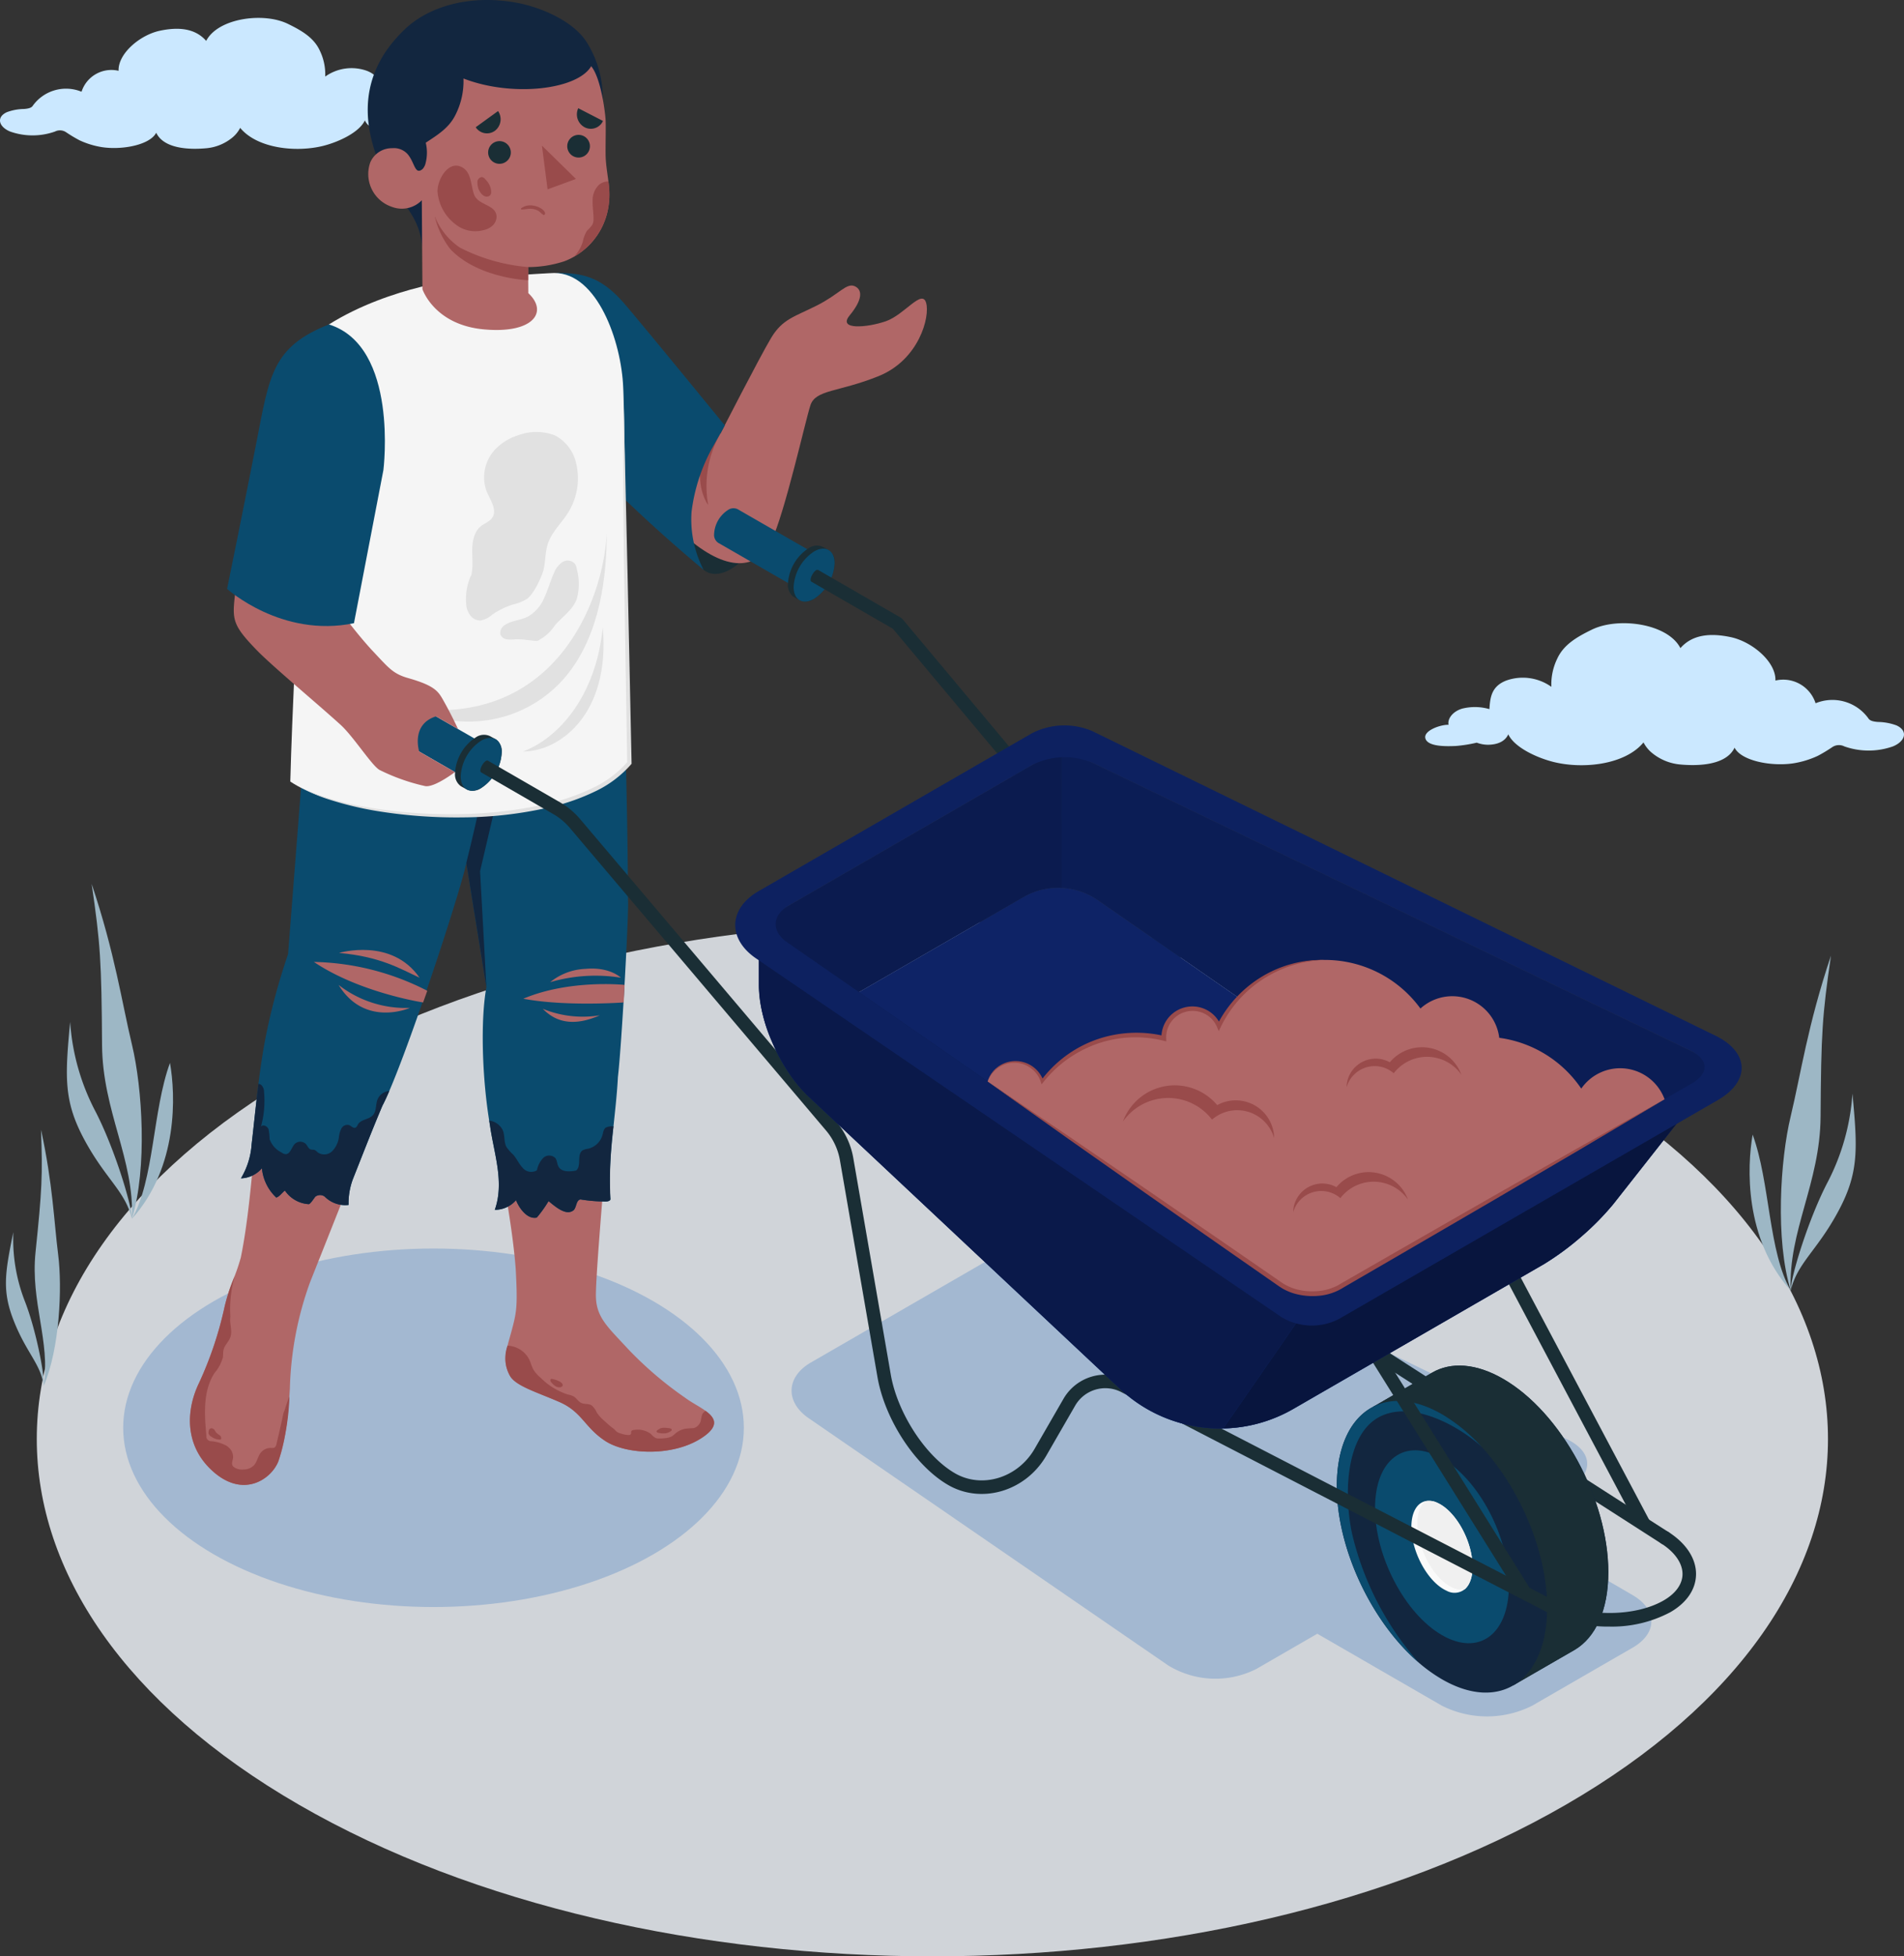 <svg xmlns="http://www.w3.org/2000/svg" width="265.214" height="272.37" viewBox="0 0 265.214 272.37">
  <rect x="0" y="0" width="265.214" height="272.37" fill="#333333" stroke="none"/>
  <g id="Grupo_53068" data-name="Grupo 53068" transform="translate(-789.216 -455.101)">
    <path id="Floor" d="M834.114,685.569c-48.718,28.126-48.718,73.73,0,101.86s127.711,28.126,176.426,0,48.72-73.733,0-101.86S882.832,657.44,834.114,685.569Z" transform="translate(-3.237 -81.054)" fill="#d0d4d9"/>
    <g id="Grass" transform="translate(790.049 578.154)">
      <g id="Grupo_50431" data-name="Grupo 50431" transform="translate(8.483 0)">
        <path id="Trazado_111786" data-name="Trazado 111786" d="M815.656,702.515c.362-8.281-4.1-14.979-4.161-24.2-.072-11.614-.229-14.091-1.448-22.429,3.264,9.74,4.191,16.457,5.624,22.429S817.827,695.416,815.656,702.515Z" transform="translate(-806.596 -655.882)" fill="#9db7c5"/>
        <path id="Trazado_111787" data-name="Trazado 111787" d="M819.2,718.261c3.114-5.393,2.863-15.051,5.3-21.706C825.277,700.942,825.7,711.026,819.2,718.261Z" transform="translate(-810.139 -671.628)" fill="#9db7c5"/>
        <path id="Trazado_111788" data-name="Trazado 111788" d="M813.476,714.653c0-1.907-2.518-10.106-5.2-15.18a31.277,31.277,0,0,1-3.406-12.238c-.725,7.744-.917,11.056,2.029,16.492S812.516,710.772,813.476,714.653Z" transform="translate(-804.416 -668.02)" fill="#9db7c5"/>
      </g>
      <g id="Grupo_50432" data-name="Grupo 50432" transform="translate(242.874 9.986)">
        <path id="Trazado_111789" data-name="Trazado 111789" d="M1195.339,718.81c-.361-8.282,4.1-14.979,4.162-24.2.072-11.614.229-14.091,1.448-22.429-3.265,9.741-4.191,16.458-5.624,22.429S1193.168,711.711,1195.339,718.81Z" transform="translate(-1189.614 -672.176)" fill="#9db7c5"/>
        <path id="Trazado_111790" data-name="Trazado 111790" d="M1192.589,734.556c-3.113-5.393-2.862-15.052-5.3-21.706C1186.511,717.236,1186.09,727.32,1192.589,734.556Z" transform="translate(-1186.864 -687.922)" fill="#9db7c5"/>
        <path id="Trazado_111791" data-name="Trazado 111791" d="M1196.2,730.948c0-1.907,2.519-10.107,5.2-15.18a31.3,31.3,0,0,0,3.406-12.238c.724,7.744.917,11.056-2.029,16.491S1197.166,727.067,1196.2,730.948Z" transform="translate(-1190.48 -684.315)" fill="#9db7c5"/>
      </g>
      <g id="Grupo_50433" data-name="Grupo 50433" transform="translate(0 34.233)">
        <path id="Trazado_111792" data-name="Trazado 111792" d="M798.355,747.4c.958-6.22-1.858-11.644-1.137-18.612.907-8.771.994-10.654.764-17.048,1.657,7.622,1.8,12.768,2.388,17.393S800.582,742.221,798.355,747.4Z" transform="translate(-793.101 -711.739)" fill="#9db7c5"/>
        <path id="Trazado_111793" data-name="Trazado 111793" d="M795.83,756.4c.158-1.439-1.064-7.836-2.668-11.887A23.747,23.747,0,0,1,791.6,735c-1.188,5.785-1.608,8.268.166,12.615S795.426,753.394,795.83,756.4Z" transform="translate(-790.575 -720.743)" fill="#9db7c5"/>
      </g>
    </g>
    <path id="Cloud" d="M1178.785,610.9a7.727,7.727,0,0,0-2.588-.478c-.838-.066-1.1-.232-1.264-.413a6.178,6.178,0,0,0-7.417-2.192,4.739,4.739,0,0,0-5.593-3.161c.091-2.607-3.237-5.409-6.228-6.045-2.868-.61-5.369-.354-7.006,1.532-1.752-3.421-8.62-4.385-12.335-2.575-2.137,1.041-3.95,2.109-4.836,4.068a8.165,8.165,0,0,0-.805,3.893,6.858,6.858,0,0,0-6.282-.873c-2.086.807-2.244,2.379-2.347,3.978a7.281,7.281,0,0,0-3.8-.068c-1.314.389-2.071,1.421-1.891,2.254-1.039-.058-3.517.783-3.232,1.88.319,1.232,3.148,1.107,4.2,1.068a19.609,19.609,0,0,0,2.957-.464,4.559,4.559,0,0,0,1.538.292c1.8-.013,2.564-.784,2.853-1.454.879,1.85,4.007,3.26,6.218,3.826,4.164,1.066,10.056.417,12.62-2.7a4.637,4.637,0,0,0,1.241,1.511,7.194,7.194,0,0,0,3.852,1.561c1.71.16,6.3.379,7.592-2.339.916,1.807,5,2.631,8.108,2.19a12.739,12.739,0,0,0,3.479-1.05,20.889,20.889,0,0,0,2-1.2,1.665,1.665,0,0,1,1.705-.117,10.153,10.153,0,0,0,6.784-.007C1180.052,613.092,1180.414,611.638,1178.785,610.9Z" transform="translate(-125.402 -54.806)" fill="#cbe8ff"/>
    <path id="Cloud-2" data-name="Cloud" d="M790.181,472.288a7.132,7.132,0,0,1,2.387-.441c.773-.061,1.017-.214,1.166-.381a5.7,5.7,0,0,1,6.84-2.021,4.371,4.371,0,0,1,5.158-2.915c-.085-2.4,2.985-4.987,5.744-5.575,2.645-.563,4.951-.327,6.46,1.413,1.615-3.155,7.95-4.044,11.377-2.375,1.97.96,3.643,1.945,4.46,3.751a7.531,7.531,0,0,1,.742,3.591,6.323,6.323,0,0,1,5.794-.805c1.924.743,2.07,2.193,2.165,3.668a6.726,6.726,0,0,1,3.5-.063c1.212.359,1.91,1.31,1.744,2.079.958-.054,3.243.721,2.98,1.734-.295,1.136-2.9,1.021-3.877.986a18.16,18.16,0,0,1-2.727-.428,4.212,4.212,0,0,1-1.418.269c-1.661-.012-2.364-.723-2.631-1.342-.811,1.707-3.7,3.007-5.735,3.53-3.84.982-9.274.384-11.639-2.486a4.268,4.268,0,0,1-1.144,1.394,6.642,6.642,0,0,1-3.553,1.44c-1.577.147-5.809.349-7-2.158-.845,1.667-4.612,2.426-7.478,2.019a11.761,11.761,0,0,1-3.208-.968,19.393,19.393,0,0,1-1.845-1.106,1.534,1.534,0,0,0-1.572-.108,9.366,9.366,0,0,1-6.256-.007C789.012,474.31,788.678,472.969,790.181,472.288Z" transform="translate(0 -1.573)" fill="#cbe8ff"/>
    <ellipse id="Shadow" cx="43.227" cy="24.957" rx="43.227" ry="24.957" transform="translate(806.375 628.924)" fill="#a3b8d1"/>
    <path id="Shadow-2" data-name="Shadow" d="M1059.7,799.781l-17.342-10.013-8.475,4.894a12.622,12.622,0,0,1-12.3-.484l-50.069-34.414c-3.3-2.266-3.161-5.757.3-7.758l31.728-18.317a15.393,15.393,0,0,1,12.846-.463l60.789,29.482c3.6,1.746,3.711,4.812.245,6.812l-8.384,4.84,17.262,10.044c3.458,2.013,3.453,5.3-.012,7.3l-14,8.081A13.98,13.98,0,0,1,1059.7,799.781Z" transform="translate(-69.649 -107.212)" fill="#a3b8d1"/>
    <g id="Character" transform="translate(815.673 455.101)">
      <g id="Bottom" transform="translate(0 83.894)">
        <g id="Grupo_50436" data-name="Grupo 50436" transform="translate(0 0.339)">
          <path id="Trazado_111794" data-name="Trazado 111794" d="M901.4,702.934a50.887,50.887,0,0,1-7.9-6.72c-2.939-3.193-4.568-4.486-4.568-7.59,0-4.468,2.539-32.323,3.11-38.955,1.458-16.964.98-45.183-.385-57.127h-41.54c-.731,5.187-.79,10.488-1.126,15.867-.7,11.147-1.165,19.5-2.5,33.168a103.622,103.622,0,0,0-4.234,18.294c-.892,6.189-1.264,16.084-2.786,23.516-.871,3.107-1.457,3.5-2.264,6.849a51.049,51.049,0,0,1-3.57,10.635c-1.793,3.7-2.122,8.8,2.105,12.424s8.034.868,8.964-1.571,1.326-5.8,1.6-10.093a46.686,46.686,0,0,1,2.816-14.82h0c3.491-8.776,10.859-27.319,13.7-34.581a210.5,210.5,0,0,0,8.285-27.015l3.013,20.529s-1.3,5.361-.116,14.817c.772,6.175,3.145,16.349,3.759,24.395.271,5.1.151,5.925-.531,8.482-.751,2.819-1.44,4.311-.279,6.4.787,1.416,3.631,2.247,6.85,3.639s3.517,3.533,6.43,5.444,9.441,2.235,13.487-.452S903.459,704.492,901.4,702.934Z" transform="translate(-832.385 -592.541)" fill="#b06767"/>
          <g id="Grupo_50434" data-name="Grupo 50434" transform="translate(43.956 103.114)">
            <path id="Trazado_111795" data-name="Trazado 111795" d="M931.493,773.6c2.464-1.637,1.826-2.754.486-3.729a1.121,1.121,0,0,0-.5.554,7.559,7.559,0,0,0-.172.834,1.469,1.469,0,0,1-.469.728,1.073,1.073,0,0,1-.612.289c-.259.006-.517.03-.776.048a2.887,2.887,0,0,0-1.64.658,4.7,4.7,0,0,1-.484.4,2.19,2.19,0,0,1-.893.273,7.081,7.081,0,0,1-.883.061,1.344,1.344,0,0,1-.555-.083,2.571,2.571,0,0,1-.632-.55,3.064,3.064,0,0,0-2.342-.557c-.155.012-.339.048-.4.193-.043.109.009.239-.036.348-.064.157-.275.177-.443.162a4.3,4.3,0,0,1-1.109-.25,1.266,1.266,0,0,1-.581-.343,1.493,1.493,0,0,0-.2-.208c-.188-.159-.391-.3-.58-.46-.3-.249-.583-.51-.869-.772a5.256,5.256,0,0,1-.986-1.1,2.661,2.661,0,0,0-.722-1c-.431-.265-1.014-.121-1.467-.347-.4-.2-.619-.639-.995-.873a2.9,2.9,0,0,0-.834-.281,9.475,9.475,0,0,1-3.77-2.308,4.738,4.738,0,0,1-1.021-1.137c-.253-.441-.367-.948-.583-1.409a3.555,3.555,0,0,0-3.037-1.951,5.087,5.087,0,0,0,.327,4.182c.787,1.416,3.631,2.247,6.85,3.639s3.517,3.533,6.43,5.444S927.447,776.288,931.493,773.6Z" transform="translate(-904.106 -760.788)" fill="#994b4b"/>
            <path id="Trazado_111796" data-name="Trazado 111796" d="M938.652,779.715c-.108.06-.227.164-.19.282.029.09.135.127.227.148a2.9,2.9,0,0,0,.9.076,1.66,1.66,0,0,0,.844-.308.252.252,0,0,0,.126-.192c0-.114-.135-.173-.247-.2a3.848,3.848,0,0,0-.527-.064,3.216,3.216,0,0,0-.324-.015,1.475,1.475,0,0,0-.455.072.464.464,0,0,0-.161.089A1.14,1.14,0,0,1,938.652,779.715Z" transform="translate(-917.404 -768.01)" fill="#994b4b"/>
            <path id="Trazado_111797" data-name="Trazado 111797" d="M914.3,768.6a.6.6,0,0,0,.144.238,2.427,2.427,0,0,0,.52.483,1.092,1.092,0,0,0,.674.189c.173-.015.365-.115.384-.288a.434.434,0,0,0-.186-.344,1.658,1.658,0,0,0-.385-.249,4.377,4.377,0,0,0-.618-.22c-.06-.017-.121-.029-.183-.042-.089-.019-.192-.064-.276-.006A.227.227,0,0,0,914.3,768.6Z" transform="translate(-908.051 -763.71)" fill="#994b4b"/>
          </g>
          <g id="Grupo_50435" data-name="Grupo 50435" transform="translate(0 93.443)">
            <path id="Trazado_111798" data-name="Trazado 111798" d="M844.956,766.142q-.16.716-.328,1.43-.094.4-.189.8a.735.735,0,0,1-.272.494.928.928,0,0,1-.5.054,1.768,1.768,0,0,0-1.424.671c-.413.531-.5,1.274-.96,1.764a2.028,2.028,0,0,1-1.471.563,1.877,1.877,0,0,1-1.39-.4c-.326-.369-.091-.788-.032-1.2a1.707,1.707,0,0,0-.531-1.392,2.195,2.195,0,0,0-.4-.326,5.559,5.559,0,0,0-2.1-.619.651.651,0,0,1-.681-.736c-.28-3-.5-6.251,1.141-8.772a5.746,5.746,0,0,0,1.153-2.141c.054-.365.006-.744.1-1.1.158-.626.7-1.084.929-1.689.34-.917-.128-1.945.017-2.912a16.9,16.9,0,0,1,.6-5.623,26.773,26.773,0,0,0-1.4,4.252,51.051,51.051,0,0,1-3.57,10.635c-1.793,3.7-2.122,8.8,2.105,12.424s8.034.869,8.964-1.571a33.493,33.493,0,0,0,1.528-9.021q-.195.5-.376,1.016c-.133.374-.228.778-.385,1.143a1.055,1.055,0,0,0-.068.177c-.04.166-.071.335-.107.5q-.107.5-.218,1Q845.021,765.856,844.956,766.142Z" transform="translate(-832.385 -745.008)" fill="#994b4b"/>
            <path id="Trazado_111799" data-name="Trazado 111799" d="M836.641,779.929c-.006.037-.011.075-.018.114a.568.568,0,0,0,.022.326.836.836,0,0,0,.343.351,2.067,2.067,0,0,0,1.222.412.208.208,0,0,0,.088-.02.162.162,0,0,0,.067-.1.481.481,0,0,0-.206-.483,3.935,3.935,0,0,1-.446-.335c-.113-.123-.179-.283-.283-.415a.582.582,0,0,0-.362-.219.378.378,0,0,0-.368.181A.531.531,0,0,0,836.641,779.929Z" transform="translate(-834.02 -758.384)" fill="#994b4b"/>
          </g>
        </g>
        <g id="Grupo_50438" data-name="Grupo 50438" transform="translate(7.106)">
          <path id="Trazado_111800" data-name="Trazado 111800" d="M897.886,633.293c0-8.122-.416-32.281-1.319-41.305H854.36l-3.818,48.941a90.14,90.14,0,0,0-3.022,11.062c-1.03,5.084-1.456,10.264-2.053,15.411a10.568,10.568,0,0,1-1.488,4.744,4.005,4.005,0,0,0,2.922-1.405,6.383,6.383,0,0,0,2,4.082c.474-.153.8-.68,1.2-.977a4.332,4.332,0,0,0,3.307,1.894c.248.015.81-.938.951-1.054a1.089,1.089,0,0,1,1.284,0,4.028,4.028,0,0,0,3.323,1.163,9.634,9.634,0,0,1,.591-3.56c1.361-3.423,2.687-6.861,4.127-10.252,2.88-5.435,10.962-30.009,11.686-33.808l2.8,17.3c-.842,4.536-.62,12.767.493,19.218.537,3.89,2.051,7.913.674,11.785a3.912,3.912,0,0,0,2.958-1.344c.427,1.1,1.567,2.711,2.89,2.424a17.01,17.01,0,0,0,1.64-2.294c.881.7,2.458,2.169,3.528,1.231.388-.459.318-1.358.909-1.468a21.482,21.482,0,0,0,3.55.287c.245-.007.542-.056.631-.285-.41-5.667.75-11.366,1.044-17.05C897.055,653.2,898.077,633.973,897.886,633.293Z" transform="translate(-843.979 -591.988)" fill="#0a4b6e"/>
          <path id="Trazado_111801" data-name="Trazado 111801" d="M916.67,710.608c-.342.222-.393.688-.5,1.081a2.721,2.721,0,0,1-1.994,1.879,2.251,2.251,0,0,0-.758.221c-.865.553-.113,2.168-.911,2.815-.887.173-2.032.236-2.462-.56-.2-.365-.177-.83-.422-1.164a1.208,1.208,0,0,0-1.715-.012,3.5,3.5,0,0,0-.861,1.7,1.538,1.538,0,0,1-2-.36c-.516-.539-.807-1.258-1.3-1.815a6.449,6.449,0,0,1-.929-1.044c-.4-.718-.207-1.64-.542-2.39A2.46,2.46,0,0,0,900.7,709.7c-.1-.029-.2-.047-.3-.068.035.22.069.442.106.659.537,3.89,2.051,7.913.674,11.785a3.914,3.914,0,0,0,2.958-1.344c.426,1.1,1.566,2.711,2.89,2.424a17.007,17.007,0,0,0,1.64-2.294c.881.7,2.458,2.169,3.528,1.231.388-.459.318-1.358.909-1.468a21.468,21.468,0,0,0,3.55.287c.245-.007.542-.056.631-.285a57.743,57.743,0,0,1,.427-10.174A2.143,2.143,0,0,0,916.67,710.608Z" transform="translate(-865.821 -637.531)" fill="#12263f"/>
          <path id="Trazado_111802" data-name="Trazado 111802" d="M864.642,702.306c-.025,0-.05,0-.074,0a1.949,1.949,0,0,0-1.557,1.158c-.292.716-.129,1.622-.643,2.2-.549.618-1.647.574-2.079,1.279-.106.173-.178.4-.367.469-.3.116-.559-.227-.853-.353a.938.938,0,0,0-1.09.454,3.488,3.488,0,0,0-.358,1.227,3.389,3.389,0,0,1-.95,1.959,1.585,1.585,0,0,1-2.024.133,1.43,1.43,0,0,0-.379-.308c-.181-.073-.39-.023-.575-.086-.308-.105-.427-.468-.637-.717a1.107,1.107,0,0,0-1.555-.072c-.49.48-.636,1.48-1.322,1.448a1.155,1.155,0,0,1-.557-.238,3.282,3.282,0,0,1-1.648-1.849,9.81,9.81,0,0,0-.144-1.364c-.154-.433-.776-.742-1.062-.383a13.568,13.568,0,0,0,.429-4.818,1.349,1.349,0,0,0-.387-.98.878.878,0,0,0-.392-.161c-.349,2.8-.626,5.616-.951,8.419a10.576,10.576,0,0,1-1.488,4.744,4.005,4.005,0,0,0,2.922-1.405,6.382,6.382,0,0,0,2,4.082c.474-.152.8-.68,1.2-.977a4.329,4.329,0,0,0,3.307,1.893c.248.016.81-.938.951-1.054a1.089,1.089,0,0,1,1.284,0,4.027,4.027,0,0,0,3.323,1.163,9.633,9.633,0,0,1,.591-3.559c1.361-3.423,2.687-6.861,4.126-10.252C863.961,703.833,864.284,703.138,864.642,702.306Z" transform="translate(-843.979 -634.306)" fill="#12263f"/>
          <g id="Grupo_50437" data-name="Grupo 50437" transform="translate(10.157 48.356)">
            <path id="Trazado_111803" data-name="Trazado 111803" d="M876.1,682.039a15.222,15.222,0,0,1-9.937-3.2C869.83,684.825,876.1,682.039,876.1,682.039Z" transform="translate(-862.722 -673.966)" fill="#b06767"/>
            <path id="Trazado_111804" data-name="Trazado 111804" d="M860.551,673.615c6.411,4.307,15.215,5.641,15.216,5.642q.218-.607.438-1.226l.142-.4A36.012,36.012,0,0,0,860.551,673.615Z" transform="translate(-860.551 -671.942)" fill="#b06767"/>
            <path id="Trazado_111805" data-name="Trazado 111805" d="M877.486,674.763c-3.892-5.652-11.222-3.453-11.222-3.453C872.062,671.818,874.809,673.528,877.486,674.763Z" transform="translate(-862.763 -670.888)" fill="#b06767"/>
          </g>
          <path id="Trazado_111806" data-name="Trazado 111806" d="M908.151,679.326c5.882,1.116,13.986.517,13.986.517l.127-2.441S914.615,676.594,908.151,679.326Zm13.594-2.922s-1.538-1.547-4.923-1.234a8.281,8.281,0,0,0-4.923,1.851A22.511,22.511,0,0,1,921.745,676.4Zm-10.879,4.328c1.155,1.155,3.425,2.909,7.95.9A14.685,14.685,0,0,1,910.866,680.731Z" transform="translate(-868.822 -624.174)" fill="#b06767"/>
          <path id="Trazado_111807" data-name="Trazado 111807" d="M895.2,638.08c1.563-6.233,3.7-16.3,3.7-16.3s6.415.059,9.711-4.336c-1.871,4.693-7.93,6.563-7.93,6.563l-3.563,15.235L898,655.384Z" transform="translate(-863.809 -601.842)" fill="#12263f"/>
        </g>
      </g>
      <g id="Top" transform="translate(5.175)">
        <g id="Grupo_50439" data-name="Grupo 50439" transform="translate(44.35 38.005)">
          <path id="Trazado_111808" data-name="Trazado 111808" d="M947.605,571.849c1.917,1.57,4.98-.333,6.6-2.88s1.489-10.4-3.65-17.222a16.1,16.1,0,0,0-4.838,7.811C944.421,564.511,945.635,570.236,947.605,571.849Z" transform="translate(-925.577 -530.52)" fill="#1a2e35"/>
          <path id="Trazado_111809" data-name="Trazado 111809" d="M917.225,517.584c5.077.29,6.7,1.608,12.307,9.256,6.351,8.661,9.591,12.829,9.591,12.829s5.482-10.7,7.065-13.337,3.253-2.937,6.375-4.511,4.129-3.209,5.281-2.679,1.007,1.974-.719,4.058,2.446,1.706,5.036.815,5.036-4.54,5.611-2.571-1.007,7.953-6.618,10.213-8.778,1.848-9.5,4.068-3.518,14.824-5.432,18.891-6.285,4.4-12.039-.729c-6.281-5.6-13.239-12.967-13.239-12.967Z" transform="translate(-914.755 -517.295)" fill="#b06767"/>
          <path id="Trazado_111810" data-name="Trazado 111810" d="M951.157,552.894a14.605,14.605,0,0,0-1.7,9.925s-3.068-3.814.813-11.073Z" transform="translate(-926.788 -530.52)" fill="#994b4b"/>
          <path id="Trazado_111811" data-name="Trazado 111811" d="M914.737,517.114c3.94-.043,6.457.769,9.544,4.383s13.895,16.841,13.895,16.841-1,1.809-1.642,2.93a24.681,24.681,0,0,0-2.993,9.1,15.184,15.184,0,0,0,1.681,8.074,215.053,215.053,0,0,1-22.028-21.186Z" transform="translate(-913.194 -517.112)" fill="#0a4b6e"/>
        </g>
        <g id="Chest" transform="translate(8.805)">
          <g id="Grupo_50443" data-name="Grupo 50443" transform="translate(0 38.007)">
            <g id="Grupo_50440" data-name="Grupo 50440">
              <path id="Trazado_111812" data-name="Trazado 111812" d="M860.571,524.278c-4.363,5.279-3.725,15.42-4.134,30.94-.276,10.5-.987,22.772-1.242,32.7,9.644,6.345,39.311,7.184,47.225-2.583,0,0-.629-27.321-.629-33.445s0-12.969-.224-18.8c-.243-6.454-3.624-15.974-9.588-15.974-.872,0-12.269.754-12.269.754S869.214,518.871,860.571,524.278Z" transform="translate(-855.195 -517.115)" fill="#f5f5f5"/>
            </g>
            <path id="Trazado_111813" data-name="Trazado 111813" d="M855.2,598.009a23.444,23.444,0,0,0,5.7,2.432,46.194,46.194,0,0,0,6.06,1.318,69.418,69.418,0,0,0,12.365.772,57.862,57.862,0,0,0,12.257-1.57,29.135,29.135,0,0,0,5.785-2.083,14.79,14.79,0,0,0,4.826-3.642l-.067.2-.429-26.128c-.058-4.355-.108-8.708-.12-13.061l0-13.065.6,26.123.555,26.116,0,.115-.07.083a15.368,15.368,0,0,1-5.041,3.78,29.7,29.7,0,0,1-5.907,2.1,55.267,55.267,0,0,1-12.382,1.5,68.778,68.778,0,0,1-12.422-.946,46.333,46.333,0,0,1-6.056-1.466A23.5,23.5,0,0,1,855.2,598.009Z" transform="translate(-855.195 -527.206)" fill="#e1e1e1"/>
            <g id="Grupo_50441" data-name="Grupo 50441" transform="translate(16.434 36.225)">
              <path id="Trazado_111814" data-name="Trazado 111814" d="M909.649,576.222c-.43,9.515-7.313,27.153-27.639,24.356,8.789,3.981,17.315,1.236,22.047-4.544S909.649,582.086,909.649,576.222Z" transform="translate(-882.01 -576.222)" fill="#e1e1e1"/>
              <path id="Trazado_111815" data-name="Trazado 111815" d="M919.186,597.624c-.956,9.626-6.2,15.447-11.123,17.281C913.175,614.905,920.249,609.721,919.186,597.624Z" transform="translate(-892.096 -584.507)" fill="#e1e1e1"/>
            </g>
            <g id="Grupo_50442" data-name="Grupo 50442" transform="translate(24.43 22.132)">
              <path id="Trazado_111816" data-name="Trazado 111816" d="M899.562,555.273a5.679,5.679,0,0,0-1.63,6.12c.517,1.264,1.584,2.691.8,3.807-.37.524-1.036.736-1.54,1.133-1.1.868-1.262,2.456-1.224,3.857.016.593.048,1.187.022,1.78a6.793,6.793,0,0,1-.091.882,1.244,1.244,0,0,1-.1.39,1.471,1.471,0,0,0-.137.282,8.068,8.068,0,0,0-.5,4.02,2.848,2.848,0,0,0,.625,1.332,1.713,1.713,0,0,0,1.31.6,3.273,3.273,0,0,0,1.636-.793,10.653,10.653,0,0,1,2.937-1.443,6.019,6.019,0,0,0,1.951-.794,3.743,3.743,0,0,0,.754-.835,9.529,9.529,0,0,0,.7-1.167c.1-.2.2-.409.288-.618a10.839,10.839,0,0,0,.467-1.142c.369-1.253.26-2.613.662-3.857.541-1.671,1.923-2.912,2.852-4.4a9.028,9.028,0,0,0,1.1-6.835,5.77,5.77,0,0,0-2.988-3.9,7.265,7.265,0,0,0-5.067-.013A7.64,7.64,0,0,0,899.562,555.273Z" transform="translate(-895.057 -553.227)" fill="#e1e1e1"/>
              <path id="Trazado_111817" data-name="Trazado 111817" d="M910.548,591.422c.048-.058.1-.113.151-.169.191-.206.391-.4.592-.6.4-.391.815-.773,1.192-1.188a5.39,5.39,0,0,0,1.043-1.573,7.7,7.7,0,0,0,.051-4.185,2.021,2.021,0,0,0-.248-.778,1.349,1.349,0,0,0-1.76-.276,3.186,3.186,0,0,0-1.187,1.522c-.5,1.108-.82,2.293-1.33,3.4a5.412,5.412,0,0,1-2.35,2.7c-1,.49-2.2.509-3.121,1.122a1.275,1.275,0,0,0-.664,1.327,1.139,1.139,0,0,0,.931.694,5.931,5.931,0,0,0,1.221-.012,10.233,10.233,0,0,1,1.486.086c.449.048.9.1,1.346.144a.735.735,0,0,0,.466-.168,6.227,6.227,0,0,0,.553-.351,5.877,5.877,0,0,0,1.522-1.549A1.369,1.369,0,0,1,910.548,591.422Z" transform="translate(-898.086 -564.54)" fill="#e1e1e1"/>
            </g>
          </g>
          <g id="Grupo_50447" data-name="Grupo 50447" transform="translate(10.787)">
            <path id="Trazado_111818" data-name="Trazado 111818" d="M880.371,489.308c-.531-5.106-3.943-6.4-6.05-11.668-2.874-7.19-1.7-13.364,3.629-18.452,3.439-3.286,9.285-4.916,15.778-3.667,3.156.607,7.733,2.489,9.6,5.511a14.489,14.489,0,0,1,2.2,7.839s-5.963,10.234-8.182,10.961c-1.38.453-2.776.857-4.154,1.319a10.959,10.959,0,0,0-2.117.779A7.483,7.483,0,0,0,889.9,483.1l-6.75,6.662C882.637,490.273,880.962,489.294,880.371,489.308Z" transform="translate(-872.796 -455.101)" fill="#12263f"/>
            <path id="Trazado_111819" data-name="Trazado 111819" d="M880.507,484.4a.939.939,0,0,1-.178.154c-.978.651-.986-1.067-1.974-2.192a2.566,2.566,0,0,0-2.128-.807,3.266,3.266,0,0,0-3.042,1.944,4.813,4.813,0,0,0,2.983,6.217,3.888,3.888,0,0,0,4.183-.913l.085,12.375s1.616,4.937,8.5,5.595,9.1-2.382,6.249-5.039l-.026-3.626a16.391,16.391,0,0,0,5.05-.813,9.679,9.679,0,0,0,6.15-7.693c.416-2.48-.377-4.663-.408-7.168-.018-1.489.052-3.842,0-4.808-.066-1.19-.677-5.9-2.008-7.486-1.939,3.306-11.076,4.324-17.789,1.71A10.4,10.4,0,0,1,885,476.991c-.908,1.765-2.423,2.695-4.1,3.8a5.894,5.894,0,0,1-.012,2.8A1.867,1.867,0,0,1,880.507,484.4Z" transform="translate(-872.819 -460.922)" fill="#b06767"/>
            <path id="Trazado_111820" data-name="Trazado 111820" d="M910.6,502.313a2.386,2.386,0,0,0-.37-.237,2.672,2.672,0,0,0-.811-.268,2.194,2.194,0,0,0-1.761.349c-.045.043-.035.175.042.176a8.3,8.3,0,0,0,.926-.09,2.559,2.559,0,0,1,.808.047,2.005,2.005,0,0,1,.629.246,1.938,1.938,0,0,1,.264.206c.056.051.108.106.164.157.077.069.169.113.249.176.1.08.138.022.193-.058C911.109,502.766,910.768,502.445,910.6,502.313Z" transform="translate(-886.283 -473.166)" fill="#994b4b"/>
            <g id="Grupo_50446" data-name="Grupo 50446" transform="translate(15.038 15.065)">
              <g id="Grupo_50444" data-name="Grupo 50444">
                <path id="Trazado_111821" data-name="Trazado 111821" d="M897.333,482.581l3.115-2.254a2.018,2.018,0,0,1-.452,2.756A1.876,1.876,0,0,1,897.333,482.581Z" transform="translate(-897.333 -479.931)" fill="#1a2e35"/>
                <path id="Trazado_111822" data-name="Trazado 111822" d="M900.168,488.879a1.579,1.579,0,1,0,1.433-1.713A1.579,1.579,0,0,0,900.168,488.879Z" transform="translate(-898.428 -482.576)" fill="#1a2e35"/>
                <path id="Trazado_111823" data-name="Trazado 111823" d="M918.147,487.458a1.579,1.579,0,1,0,1.433-1.713A1.579,1.579,0,0,0,918.147,487.458Z" transform="translate(-905.388 -482.026)" fill="#1a2e35"/>
                <path id="Trazado_111824" data-name="Trazado 111824" d="M920.52,479.681l3.444,1.775a1.86,1.86,0,0,1-2.551.881A2.035,2.035,0,0,1,920.52,479.681Z" transform="translate(-906.236 -479.681)" fill="#1a2e35"/>
              </g>
              <g id="Grupo_50445" data-name="Grupo 50445" transform="translate(9.228 5.207)">
                <path id="Trazado_111825" data-name="Trazado 111825" d="M912.39,488.176l.783,6.091,3.947-1.45Z" transform="translate(-912.39 -488.176)" fill="#994b4b"/>
              </g>
            </g>
            <path id="Trazado_111826" data-name="Trazado 111826" d="M901.031,511.289a25.445,25.445,0,0,1-9.481-2.695,9.435,9.435,0,0,1-3.538-4.4,11.834,11.834,0,0,0,2.173,4.592c3.882,4.1,10.839,4.335,10.839,4.335Z" transform="translate(-878.686 -474.106)" fill="#994b4b"/>
          </g>
          <g id="Grupo_50448" data-name="Grupo 50448" transform="translate(20.507 23.061)">
            <path id="Trazado_111827" data-name="Trazado 111827" d="M888.668,496.489a6.347,6.347,0,0,0,2.421,4.354,4.414,4.414,0,0,0,3.819.9c1.166-.215,1.986-.949,1.975-1.972-.159-1.718-2.616-1.465-3.162-3.088-.477-1.418-.324-3.37-2.073-3.905C889.837,492.327,888.512,495.07,888.668,496.489Z" transform="translate(-888.656 -492.728)" fill="#994b4b"/>
            <path id="Trazado_111828" data-name="Trazado 111828" d="M898.263,497.619a1.2,1.2,0,0,0,.59.407.646.646,0,0,0,.662-.188.746.746,0,0,0,.139-.407,2.509,2.509,0,0,0-.722-1.678c-.15-.186-.357-.435-.622-.425a.747.747,0,0,0-.479.308.777.777,0,0,0-.1.451,2.545,2.545,0,0,0,.1.753A2.181,2.181,0,0,0,898.263,497.619Z" transform="translate(-892.171 -493.734)" fill="#994b4b"/>
            <path id="Trazado_111829" data-name="Trazado 111829" d="M923.183,496.78a3,3,0,0,0-.893,2.236c-.024.827.131,1.65.127,2.477a1.806,1.806,0,0,1-.167.863,6.3,6.3,0,0,1-.732.814,4.477,4.477,0,0,0-.6,1.549,5.286,5.286,0,0,1-1.115,1.973c-.023.026-.047.058-.07.087a9.769,9.769,0,0,0,4.779-7.043,11.591,11.591,0,0,0-.018-3.413A2.019,2.019,0,0,0,923.183,496.78Z" transform="translate(-900.686 -494.12)" fill="#994b4b"/>
          </g>
        </g>
        <g id="Wheelbarrow" transform="translate(21.465 70.758)">
          <g id="Grupo_50464" data-name="Grupo 50464">
            <g id="Grupo_50451" data-name="Grupo 50451" transform="translate(46.373)">
              <g id="Grupo_50449" data-name="Grupo 50449">
                <path id="Trazado_111830" data-name="Trazado 111830" d="M954.791,570.684h0a1.342,1.342,0,0,0-1.359.129,4.232,4.232,0,0,0-1.913,3.315,1.333,1.333,0,0,0,.575,1.245h0l12.19,7.013,2.7-4.691Z" transform="translate(-951.518 -570.554)" fill="#0a4b6e"/>
                <path id="Trazado_111831" data-name="Trazado 111831" d="M973.163,579.218a1.99,1.99,0,0,0-2,.194,6.332,6.332,0,0,0-2.865,4.962,2.007,2.007,0,0,0,.81,1.817c.071.044.805.446.9.492a2.038,2.038,0,0,0,1.927-.233,6.333,6.333,0,0,0,2.865-4.962,2.018,2.018,0,0,0-.79-1.8C973.929,579.634,973.228,579.255,973.163,579.218Z" transform="translate(-958.013 -573.835)" fill="#1a2e35"/>
                <path id="Trazado_111832" data-name="Trazado 111832" d="M969.592,585.071a6.305,6.305,0,0,1,2.852-4.941c1.576-.909,2.853-.172,2.853,1.647a6.3,6.3,0,0,1-2.853,4.941C970.869,587.627,969.592,586.89,969.592,585.071Z" transform="translate(-958.515 -574.111)" fill="#0a4b6e"/>
              </g>
              <g id="Grupo_50450" data-name="Grupo 50450" transform="translate(13.439 8.569)">
                <path id="Trazado_111833" data-name="Trazado 111833" d="M1092.467,720.269a.939.939,0,0,1-.509-.15L1030.9,680.952a.946.946,0,0,1-.42-.633l-6.84-39.482a8.743,8.743,0,0,0-1.911-4.118l-36.81-43.963L973.566,586.2c-.452-.26.492-1.9.944-1.635l11.5,6.639a.952.952,0,0,1,.251.212l36.917,44.091a10.626,10.626,0,0,1,2.324,5.008l6.769,39.072,60.707,38.944a.944.944,0,0,1-.51,1.738Z" transform="translate(-973.446 -584.536)" fill="#1a2e35"/>
              </g>
            </g>
            <g id="Grupo_50452" data-name="Grupo 50452" transform="translate(155.278 103.749)">
              <rect id="Rectángulo_28625" data-name="Rectángulo 28625" width="1.888" height="42.192" transform="translate(0 0.885) rotate(-27.944)" fill="#1a2e35"/>
            </g>
            <g id="Grupo_50453" data-name="Grupo 50453" transform="translate(133.112 119.366)">
              <path id="Trazado_111834" data-name="Trazado 111834" d="M1104.8,777.877l-3.442-6.839,8.191-4.742v0c2.6-1.5,6.074-1.329,9.884.871,8.09,4.671,14.649,16.72,14.65,26.911,0,5.337-1.8,9.1-4.675,10.811l0,0-.116.066-.016.01-8.4,4.848-3.631-7.213C1110.379,797.343,1105.07,786.968,1104.8,777.877Z" transform="translate(-1096.265 -765.32)" fill="#12263f"/>
              <path id="Trazado_111835" data-name="Trazado 111835" d="M1104.8,777.877l-3.442-6.839,8.191-4.742v0c2.6-1.5,6.074-1.329,9.884.871,8.09,4.671,14.649,16.72,14.65,26.911,0,5.337-1.8,9.1-4.675,10.811l0,0-.116.066-.016.01-8.4,4.848-3.631-7.213C1110.379,797.343,1105.07,786.968,1104.8,777.877Z" transform="translate(-1096.265 -765.32)" fill="#1a2e35"/>
              <path id="Trazado_111836" data-name="Trazado 111836" d="M1093.046,785.192c0,8.786,4.879,18.957,11.409,24.582.013.007.02.02.026.026a21.654,21.654,0,0,0,3.213,2.3c8.092,4.675,14.656.2,14.649-9.993,0-7.7-3.744-16.465-9.062-22.3a.325.325,0,0,1-.046-.046,23.629,23.629,0,0,0-5.541-4.564C1099.6,770.53,1093.046,775,1093.046,785.192Z" transform="translate(-1093.046 -768.428)" fill="#12263f"/>
              <path id="Trazado_111837" data-name="Trazado 111837" d="M1111.058,785.689c-5.148-2.972-9.322.125-9.322,6.92s4.174,14.712,9.322,17.684,9.322-.126,9.322-6.919S1116.207,788.662,1111.058,785.689Z" transform="translate(-1096.41 -772.768)" fill="#0a4b6e"/>
              <path id="Trazado_111838" data-name="Trazado 111838" d="M1110.044,800.552c.354,3.378,2.529,6.961,4.853,8a2.264,2.264,0,0,0,2.536-.213c.817-.7,1.234-2.127,1.035-4.025-.354-3.378-2.523-6.962-4.853-8a2.606,2.606,0,0,0-1.7-.223s-.007-.006-.007,0C1110.568,796.422,1109.787,798.093,1110.044,800.552Z" transform="translate(-1099.608 -777.209)" fill="#fafafa"/>
              <path id="Trazado_111839" data-name="Trazado 111839" d="M1111.4,800.116c.354,3.377,2.529,6.96,4.853,8a2.637,2.637,0,0,0,1.705.224c.817-.7,1.234-2.127,1.035-4.025-.354-3.378-2.523-6.962-4.853-8a2.605,2.605,0,0,0-1.7-.223s-.007-.006-.007,0C1111.619,796.8,1111.2,798.224,1111.4,800.116Z" transform="translate(-1100.132 -777.209)" fill="#f0f0f0"/>
              <path id="Trazado_111840" data-name="Trazado 111840" d="M1093.046,785.192c0,8.786,4.879,18.957,11.409,24.582a41.535,41.535,0,0,1-9.292-17.979c-1.239-5.876-.773-14.308,4.269-16.439,5-2.118,11.7,2.361,13.8,4.407a23.629,23.629,0,0,0-5.541-4.564C1099.6,770.53,1093.046,775,1093.046,785.192Z" transform="translate(-1093.046 -768.428)" fill="#0a4b6e"/>
            </g>
            <g id="Grupo_50456" data-name="Grupo 50456" transform="translate(0 26.342)">
              <g id="Grupo_50454" data-name="Grupo 50454">
                <path id="Trazado_111841" data-name="Trazado 111841" d="M879.125,613.665v0a1.34,1.34,0,0,0-1.359.129,4.23,4.23,0,0,0-1.913,3.315,1.333,1.333,0,0,0,.575,1.244h0l12.191,7.013,2.7-4.69Z" transform="translate(-875.852 -613.535)" fill="#0a4b6e"/>
                <path id="Trazado_111842" data-name="Trazado 111842" d="M897.5,622.2a1.989,1.989,0,0,0-2,.194,6.331,6.331,0,0,0-2.865,4.962,2.006,2.006,0,0,0,.81,1.817c.071.043.805.446.9.492a2.04,2.04,0,0,0,1.928-.233,6.333,6.333,0,0,0,2.865-4.962,2.019,2.019,0,0,0-.789-1.8C898.263,622.615,897.562,622.236,897.5,622.2Z" transform="translate(-882.347 -616.816)" fill="#1a2e35"/>
                <path id="Trazado_111843" data-name="Trazado 111843" d="M893.926,628.052a6.307,6.307,0,0,1,2.852-4.941c1.576-.91,2.853-.172,2.853,1.647a6.305,6.305,0,0,1-2.852,4.94C895.2,630.608,893.926,629.871,893.926,628.052Z" transform="translate(-882.849 -617.092)" fill="#0a4b6e"/>
              </g>
              <g id="Grupo_50455" data-name="Grupo 50455" transform="translate(13.816 8.786)">
                <path id="Trazado_111844" data-name="Trazado 111844" d="M1055.689,748.445a18.866,18.866,0,0,1-8.484-1.888L987.674,715.8a4.846,4.846,0,0,0-6.431,1.885l-4.015,6.954c-2.863,4.956-9,6.792-13.674,4.092-4.59-2.649-8.824-9.117-9.851-15.044l-5.224-30.159a8.743,8.743,0,0,0-1.938-4.15l-35.689-42.13a8.715,8.715,0,0,0-2.3-1.921l-10.041-5.8c-.452-.26.493-1.9.944-1.635l10.041,5.8a10.6,10.6,0,0,1,2.795,2.336l35.689,42.131a10.629,10.629,0,0,1,2.357,5.046l5.224,30.16c.925,5.342,4.85,11.374,8.934,13.732,3.776,2.18,8.754.654,11.1-3.4l4.016-6.954a6.731,6.731,0,0,1,8.931-2.618l59.532,30.752c4.369,2.258,11.165,2.226,15.145-.074,1.66-.958,2.592-2.241,2.624-3.611.035-1.512-1.036-3.079-2.937-4.3a.944.944,0,1,1,1.019-1.589c2.47,1.585,3.856,3.746,3.8,5.932-.048,2.054-1.314,3.9-3.566,5.2A17.322,17.322,0,0,1,1055.689,748.445Z" transform="translate(-898.394 -627.871)" fill="#1a2e35"/>
              </g>
            </g>
            <g id="Grupo_50457" data-name="Grupo 50457" transform="translate(136.145 114.757)">
              <rect id="Rectángulo_28626" data-name="Rectángulo 28626" width="1.887" height="42.191" transform="matrix(0.848, -0.53, 0.53, 0.848, 0, 1)" fill="#1a2e35"/>
            </g>
            <g id="Grupo_50463" data-name="Grupo 50463" transform="translate(49.32 30.241)">
              <g id="Grupo_50458" data-name="Grupo 50458" transform="translate(45.461 3.129)">
                <path id="Trazado_111845" data-name="Trazado 111845" d="M1122.5,669.27l-15.165,19.251a34.872,34.872,0,0,1-4.331,4.416l-67.462-46.73a9.657,9.657,0,0,0-5.03-1.708l-.009-.009V625Z" transform="translate(-1030.503 -625.003)" fill="#0f2771"/>
                <path id="Trazado_111846" data-name="Trazado 111846" d="M1122.5,669.27l-15.165,19.251a34.872,34.872,0,0,1-4.331,4.416l-67.462-46.73a9.657,9.657,0,0,0-5.03-1.708l-.009-.009V625Z" transform="translate(-1030.503 -625.003)" opacity="0.25"/>
              </g>
              <g id="Grupo_50459" data-name="Grupo 50459" transform="translate(3.298 3.129)">
                <path id="Trazado_111847" data-name="Trazado 111847" d="M1003.879,644.5a9.62,9.62,0,0,0-5.322,1.283l-34.99,20.2a20.559,20.559,0,0,1-1.86-7.785v-8.852L1003.87,625Z" transform="translate(-961.707 -625.003)" fill="#0f2771"/>
                <path id="Trazado_111848" data-name="Trazado 111848" d="M1003.879,644.5a9.62,9.62,0,0,0-5.322,1.283l-34.99,20.2a20.559,20.559,0,0,1-1.86-7.785v-8.852L1003.87,625Z" transform="translate(-961.707 -625.003)" opacity="0.3"/>
              </g>
              <path id="Trazado_111849" data-name="Trazado 111849" d="M1010.084,658.509a9.686,9.686,0,0,0-10.359-.427l-34.992,20.2a23.2,23.2,0,0,0,5.024,7.529l43.419,40.736a20.374,20.374,0,0,0,24.128,2.786l34.958-20.183a36.061,36.061,0,0,0,5.28-3.909Z" transform="translate(-959.581 -634.178)" fill="#0f2771"/>
              <path id="Trazado_111850" data-name="Trazado 111850" d="M1010.084,658.509a9.686,9.686,0,0,0-10.359-.427l-34.992,20.2a23.2,23.2,0,0,0,5.024,7.529l43.419,40.736a20.374,20.374,0,0,0,24.128,2.786l34.958-20.183a36.061,36.061,0,0,0,5.28-3.909Z" transform="translate(-959.581 -634.178)" opacity="0.1"/>
              <g id="Grupo_50460" data-name="Grupo 50460" transform="translate(3.298 27.475)">
                <path id="Trazado_111851" data-name="Trazado 111851" d="M961.707,664.728v8.941c.036,4.883,3.1,11.676,6.879,15.221l43.419,40.736a20.353,20.353,0,0,0,14.389,5.5l11.974-17.282Z" transform="translate(-961.707 -664.728)" fill="#0f2771"/>
                <path id="Trazado_111852" data-name="Trazado 111852" d="M961.707,664.728v8.941c.036,4.883,3.1,11.676,6.879,15.221l43.419,40.736a20.353,20.353,0,0,0,14.389,5.5l11.974-17.282Z" transform="translate(-961.707 -664.728)" opacity="0.35"/>
              </g>
              <g id="Grupo_50461" data-name="Grupo 50461" transform="translate(67.985 47.393)">
                <path id="Trazado_111853" data-name="Trazado 111853" d="M1079.229,730.425l-11.974,17.282a20.314,20.314,0,0,0,9.739-2.713l34.959-20.183a40.312,40.312,0,0,0,9.614-8.326l15.159-19.256Z" transform="translate(-1067.255 -697.228)" fill="#0f2771"/>
                <path id="Trazado_111854" data-name="Trazado 111854" d="M1079.229,730.425l-11.974,17.282a20.314,20.314,0,0,0,9.739-2.713l34.959-20.183a40.312,40.312,0,0,0,9.614-8.326l15.159-19.256Z" transform="translate(-1067.255 -697.228)" opacity="0.45"/>
              </g>
              <g id="Grupo_50462" data-name="Grupo 50462">
                <path id="Trazado_111855" data-name="Trazado 111855" d="M1092.874,663.1l-86.849-42.428a9.945,9.945,0,0,0-8.326.288l-38.122,22.009c-4.193,2.421-4.351,6.634-.352,9.363l73.161,49.92a8.222,8.222,0,0,0,7.984.3l52.814-30.492C1097.729,669.439,1097.591,665.407,1092.874,663.1Zm-3.178,6.548-49.325,28.478a8.116,8.116,0,0,1-7.965-.328L963.5,650.06c-2.142-1.484-2.049-3.743.208-5.046L997.7,625.389a9.99,9.99,0,0,1,8.338-.314l83.493,40.171C1091.879,666.376,1091.953,668.348,1089.7,669.651Z" transform="translate(-956.327 -619.898)" fill="#0f2771"/>
                <path id="Trazado_111856" data-name="Trazado 111856" d="M1092.874,663.1l-86.849-42.428a9.945,9.945,0,0,0-8.326.288l-38.122,22.009c-4.193,2.421-4.351,6.634-.352,9.363l73.161,49.92a8.222,8.222,0,0,0,7.984.3l52.814-30.492C1097.729,669.439,1097.591,665.407,1092.874,663.1Zm-3.178,6.548-49.325,28.478a8.116,8.116,0,0,1-7.965-.328L963.5,650.06c-2.142-1.484-2.049-3.743.208-5.046L997.7,625.389a9.99,9.99,0,0,1,8.338-.314l83.493,40.171C1091.879,666.376,1091.953,668.348,1089.7,669.651Z" transform="translate(-956.327 -619.898)" opacity="0.15"/>
              </g>
            </g>
          </g>
          <g id="Grupo_50465" data-name="Grupo 50465" transform="translate(84.477 62.883)">
            <path id="Trazado_111857" data-name="Trazado 111857" d="M1101.795,688.247a6.594,6.594,0,0,0-5.42,2.835,16.449,16.449,0,0,0-11.421-7.071,6.593,6.593,0,0,0-10.98-4.077,16.453,16.453,0,0,0-28.076,2.451,3.97,3.97,0,0,0-1.2-1.581,4,4,0,0,0-6.474,3.276,16.448,16.448,0,0,0-16.951,5.993,3.992,3.992,0,0,0-7.585.02l40.857,28.307a8.271,8.271,0,0,0,8.116.335l45.322-26.167A6.6,6.6,0,0,0,1101.795,688.247Z" transform="translate(-1013.691 -673.163)" fill="#b06767"/>
            <path id="Trazado_111858" data-name="Trazado 111858" d="M1060.677,673.165a17.173,17.173,0,0,0-4.5.739,16.908,16.908,0,0,0-4.107,1.915,16.513,16.513,0,0,0-5.914,6.69l-.277.572-.247-.585a3.647,3.647,0,0,0-1.715-1.84,3.7,3.7,0,0,0-4.6,1.034,3.677,3.677,0,0,0-.753,2.379l.015.439-.427-.105a16.211,16.211,0,0,0-9.189.429,16.941,16.941,0,0,0-4.138,2.141,16.766,16.766,0,0,0-3.387,3.22l-.232.291-.113-.347a3.767,3.767,0,0,0-1.376-1.894,3.828,3.828,0,0,0-2.239-.766,3.946,3.946,0,0,0-3.783,2.615,3.88,3.88,0,0,1,1.41-2.03,4.129,4.129,0,0,1,6.363,1.947l-.346-.056a16.53,16.53,0,0,1,7.644-5.673,16.831,16.831,0,0,1,9.542-.523l-.412.334a4.319,4.319,0,0,1,.911-2.8,4.327,4.327,0,0,1,5.387-1.17,4.241,4.241,0,0,1,1.972,2.147l-.525-.013a16.573,16.573,0,0,1,6.232-6.753A16.165,16.165,0,0,1,1060.677,673.165Z" transform="translate(-1013.691 -673.159)" fill="#994b4b"/>
            <path id="Trazado_111859" data-name="Trazado 111859" d="M1013.691,700.784l11.451,7.736,11.411,7.793,11.385,7.83,5.688,3.922c.47.315.957.68,1.413.954a6.924,6.924,0,0,0,1.508.647,8.621,8.621,0,0,0,3.292.279,6.982,6.982,0,0,0,3.109-1.062l2.995-1.72,5.991-3.441,11.99-6.868,12.014-6.828,12.048-6.767-11.885,7.05-11.92,6.99-11.943,6.949-5.976,3.468-2.988,1.734a7.638,7.638,0,0,1-3.365,1.16,9.263,9.263,0,0,1-3.547-.318,7.526,7.526,0,0,1-1.654-.719c-.528-.324-.96-.656-1.445-.984l-5.671-3.947-11.331-7.908-11.305-7.946Z" transform="translate(-1013.691 -683.853)" fill="#994b4b"/>
            <path id="Trazado_111860" data-name="Trazado 111860" d="M1064.482,705.953a5.347,5.347,0,0,0-6.917-1.542,7.7,7.7,0,0,0-13.129,2.283,7.693,7.693,0,0,1,11.669-1.1,7.948,7.948,0,0,1,.741.831c.112-.1.231-.193.356-.282a5.473,5.473,0,0,1,1.127-.63,5.35,5.35,0,0,1,6.353,1.817,5.283,5.283,0,0,1,.816,1.668A5.279,5.279,0,0,0,1064.482,705.953Z" transform="translate(-1025.593 -684.19)" fill="#994b4b"/>
            <path id="Trazado_111861" data-name="Trazado 111861" d="M1096.036,696.265a4.06,4.06,0,0,1,5.252-1.171,5.846,5.846,0,0,1,9.969,1.734,5.841,5.841,0,0,0-8.86-.838,5.9,5.9,0,0,0-.563.63c-.085-.073-.175-.146-.27-.214a4.2,4.2,0,0,0-.855-.479,4.064,4.064,0,0,0-4.825,1.379,4,4,0,0,0-.619,1.267A4.006,4.006,0,0,1,1096.036,696.265Z" transform="translate(-1045.27 -680.84)" fill="#994b4b"/>
            <path id="Trazado_111862" data-name="Trazado 111862" d="M1083.905,724.634a4.06,4.06,0,0,1,5.252-1.171,5.846,5.846,0,0,1,9.969,1.734,5.84,5.84,0,0,0-8.86-.838,5.985,5.985,0,0,0-.563.63c-.085-.073-.175-.146-.271-.214a4.138,4.138,0,0,0-.856-.479,4.064,4.064,0,0,0-4.824,1.38,4.014,4.014,0,0,0-.619,1.267A4.007,4.007,0,0,1,1083.905,724.634Z" transform="translate(-1040.575 -691.822)" fill="#994b4b"/>
          </g>
        </g>
        <g id="Grupo_50466" data-name="Grupo 50466" transform="translate(0 45.17)">
          <path id="Trazado_111863" data-name="Trazado 111863" d="M854.961,530.206c-3.994,2.7-5.823,2.732-7.223,10.249s-4.9,23.578-5.252,26.814-.223,4.038,3.07,7.429c2.168,2.234,8.116,7.17,11.645,10.363,1.828,1.654,4.383,5.723,5.46,6.313a27.713,27.713,0,0,0,6.317,2.238c1.267.275,4.175-1.942,4.175-1.942l-4.977-2.864s-1.2-3.785,2.342-4.895l3.071,1.766s-.853-1.877-2.094-4.074c-.68-1.2-1.22-1.987-4.839-3.017-2.213-.629-2.762-1.468-5.162-4a60.244,60.244,0,0,1-4.952-6.273l4.045-21.518S858.754,531.81,854.961,530.206Z" transform="translate(-841.419 -529.346)" fill="#b06767"/>
          <path id="Trazado_111864" data-name="Trazado 111864" d="M855.01,528.8c-7.945,3.158-8.273,7.119-10.115,16.527s-4.066,20.29-4.066,20.29,7.592,6.87,17.673,4.779l4.1-21.32S864.782,531.848,855.01,528.8Z" transform="translate(-840.829 -528.803)" fill="#0a4b6e"/>
        </g>
      </g>
    </g>
  </g>
</svg>
